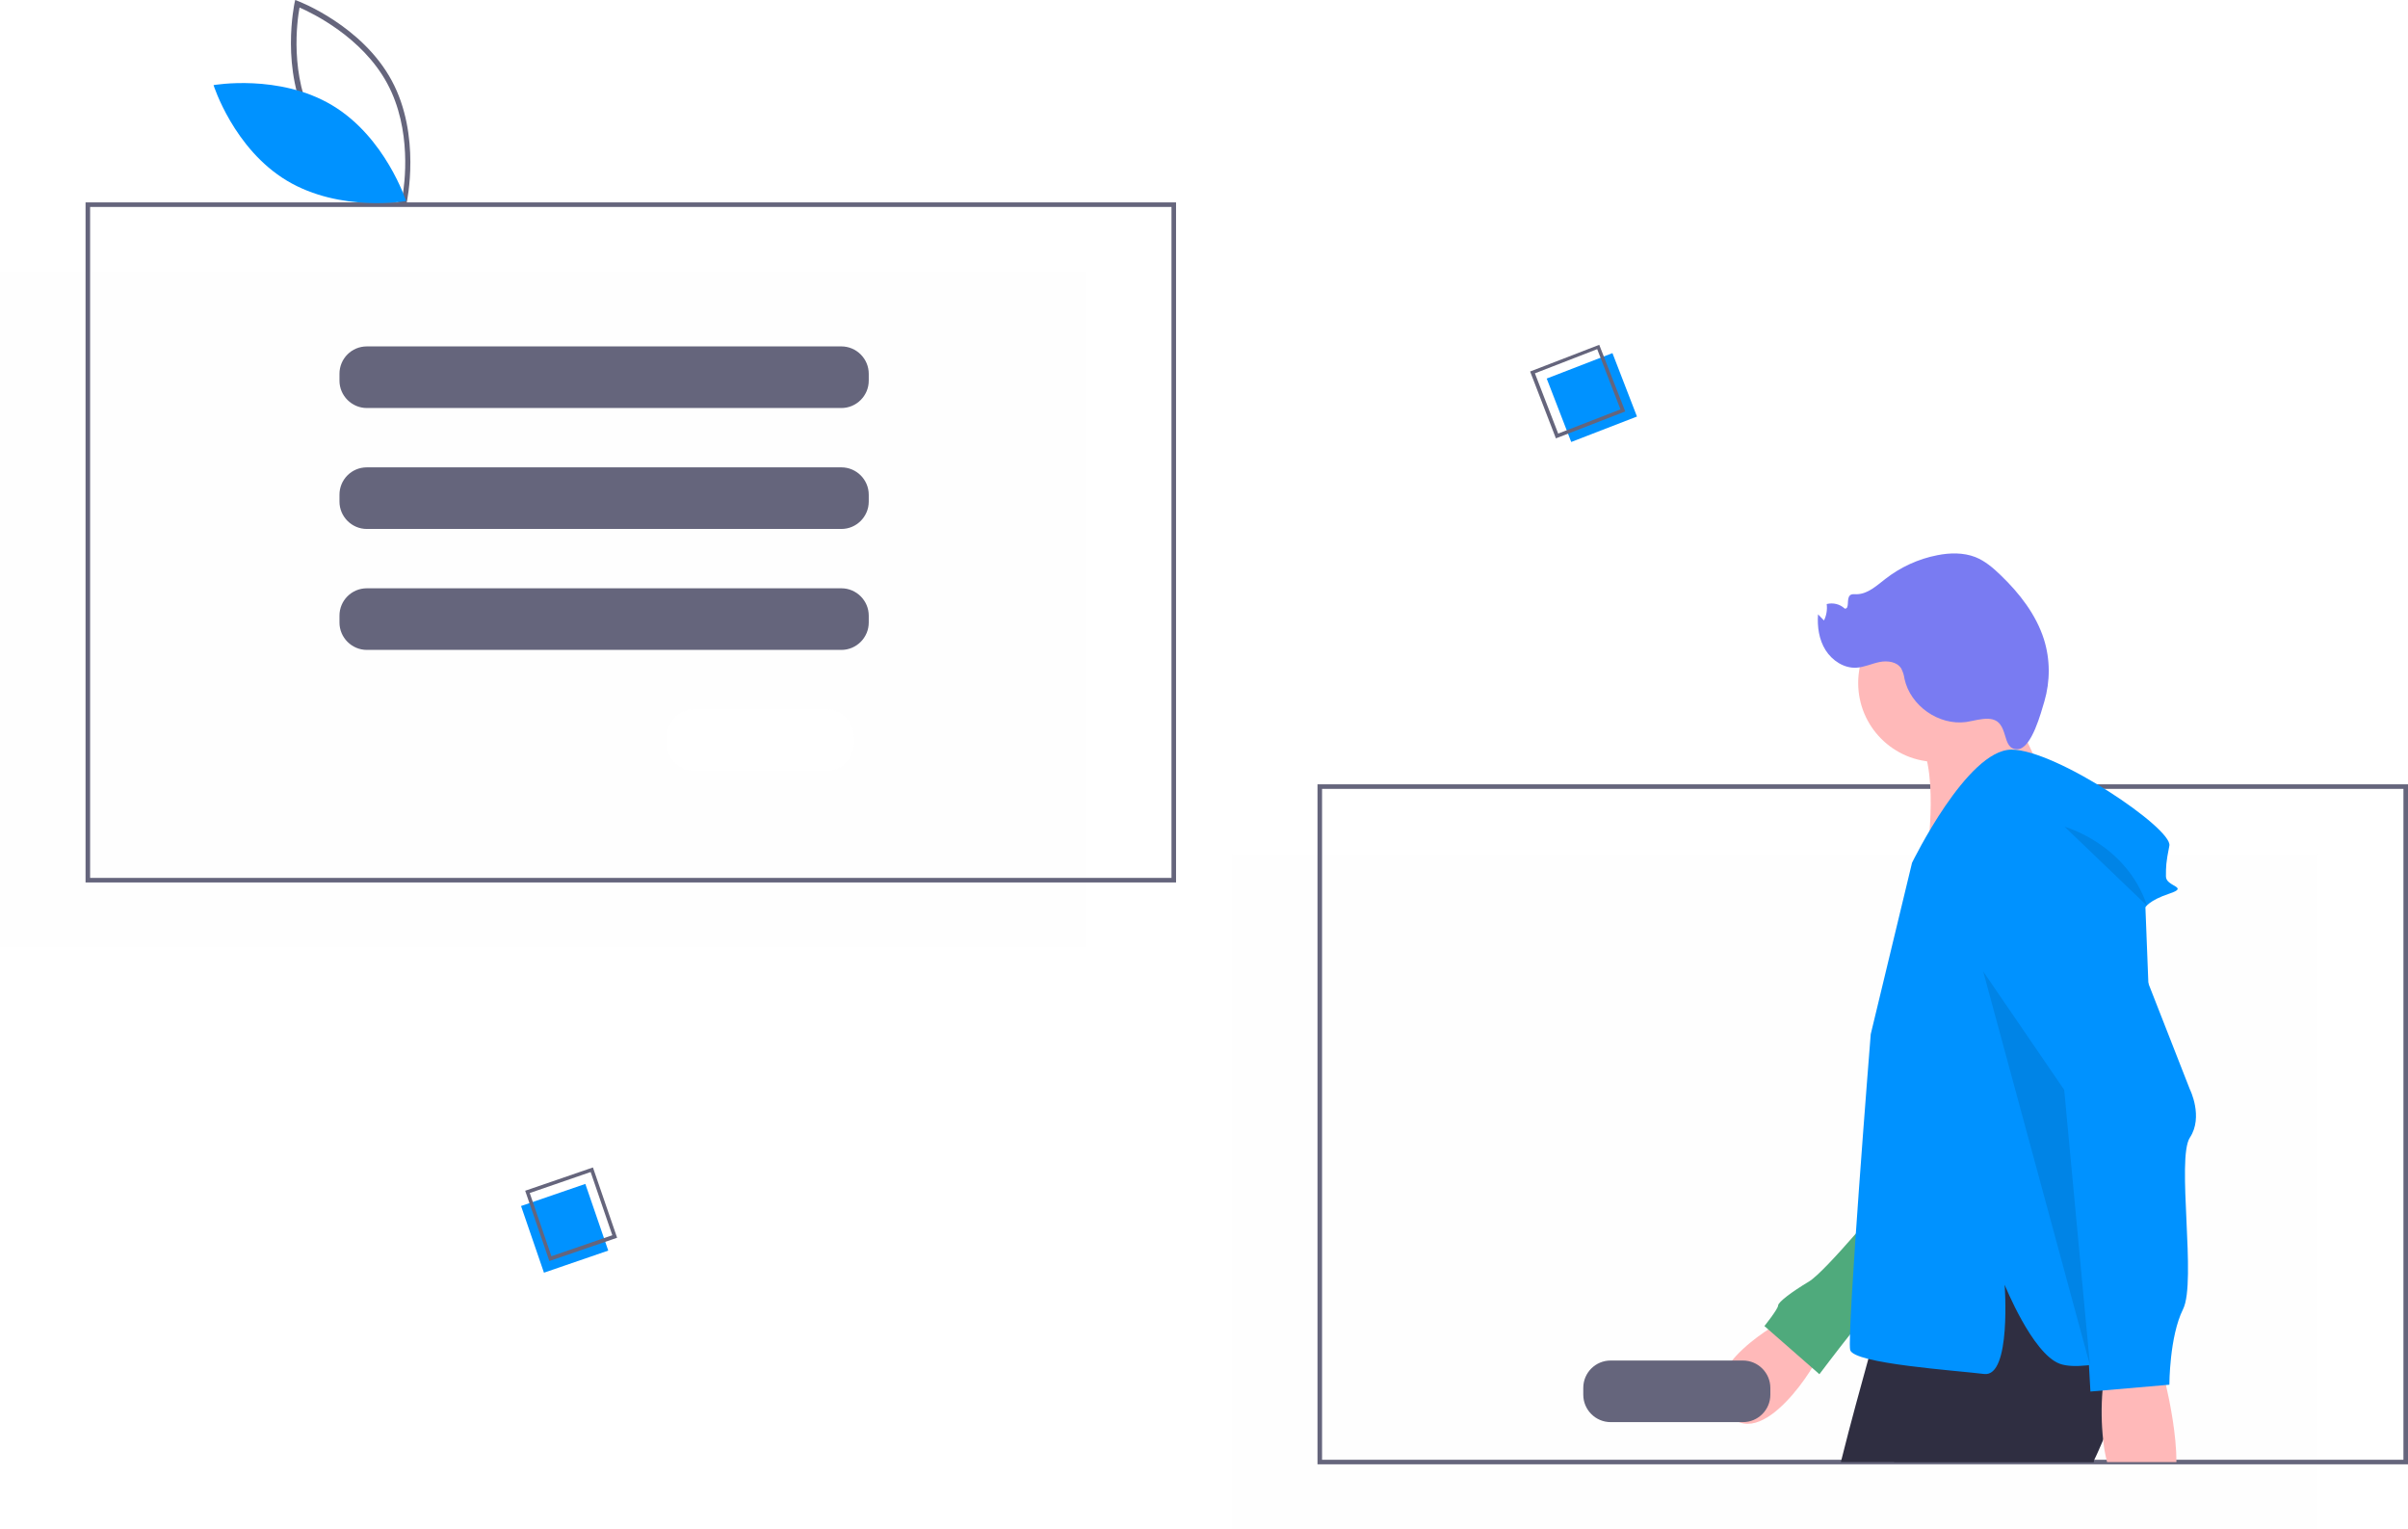 <svg version="1.1" id="b4b2b9fe-f942-49b6-919a-816d625fc7ce" xmlns="http://www.w3.org/2000/svg" x="0" y="0" viewBox="0 0 1055.5 670.2" style="enable-background:new 0 0 1055.5 670.2" xml:space="preserve"><style>.st0{opacity:.1;fill:#f2f2f2;enable-background:new}.st1{fill:#0092ff}.st2{fill:#65657c}.st3{fill:#ffb9b9}.st5{fill:#2f2e41}.st6{opacity:.1;enable-background:new}</style><path class="st0" d="M0 119.2v296h476v-296H0zm374.3 206.6c0 6.6-5.4 12-12 12h-58c-6.6 0-12-5.4-12-12v-3c0-6.6 5.4-12 12-12h58c6.6 0 12 5.4 12 12v3z"/><path transform="rotate(-21.14 697.778 174.2)" class="st1" d="M682.3 159.3h30.9v29.8h-30.9z"/><path class="st2" d="M712.4 180.3 682 192.1l-11.3-29.3 30.3-11.7 11.4 29.2zM683 190l27.3-10.6-10.2-26.4-27.3 10.6L683 190z"/><path transform="rotate(-18.968 247.53 538.244)" class="st1" d="M232.6 522.8h29.8v30.9h-29.8z"/><path class="st2" d="m240.8 552.6-10.6-30.8 29.7-10.2 10.6 30.8-29.7 10.2zm-8.6-29.8 9.5 27.7 26.7-9.2-9.5-27.7-26.7 9.2zM515.5 386.7h-478v-298h478v298zm-476-2h474v-294h-474v294z"/><path class="st0" d="M540 374.2h476v296H540z"/><path class="st2" d="M1055.5 641.7h-478v-298h478v298zm-476-2h474v-294h-474v294zM160.8 257.8h208c6.6 0 12 5.4 12 12v3c0 6.6-5.4 12-12 12h-208c-6.6 0-12-5.4-12-12v-3c0-6.6 5.3-12 12-12zM160.8 151.8h208c6.6 0 12 5.4 12 12v3c0 6.6-5.4 12-12 12h-208c-6.6 0-12-5.4-12-12v-3c0-6.6 5.3-12 12-12zM160.8 204.8h208c6.6 0 12 5.4 12 12v3c0 6.6-5.4 12-12 12h-208c-6.6 0-12-5.4-12-12v-3c0-6.6 5.3-12 12-12zM178 90l-1.3-.5c-.3-.1-28-10.7-41-34.8s-6.6-53.1-6.6-53.4l.3-1.3 1.3.5c.3.1 28 10.7 41 34.8s6.6 53.1 6.6 53.4L178 90zm-40.1-36.4c11 20.4 32.9 30.8 38.4 33.2 1.1-5.9 4.4-30-6.6-50.3S136.8 5.7 131.3 3.3c-1.1 5.9-4.4 29.9 6.6 50.3z"/><path class="st1" d="M145.7 46.2C169 60.2 178 88.1 178 88.1s-28.8 5.1-52.2-8.9-32.2-41.9-32.2-41.9 28.8-5.1 52.1 8.9z"/><path class="st3" d="M782.4 578.2s-40.6 21.1-25.6 40.6 40.6-22.6 40.6-25.6-15-15-15-15z"/><path d="M827.5 524s-27.1 33.1-34.6 37.6-13.5 9-13.5 10.5-6 9-6 9l24.1 21.1s27.1-36.1 30.1-36.1-.1-42.1-.1-42.1z" style="fill:#4faa7c"/><path class="st5" d="M917.9 640.7h-87.7l6.6-42 5.4-33.9 3.4-21.2 33.1-12.1 8 12.4 25.1 38.8 1.6 15.9 4.4 41.7z"/><path class="st5" d="M935.8 581.2s-.6 5.2-2.4 13.5c-.5 2.1-1 4.5-1.7 7-.6 2.2-1.2 4.5-1.9 6.9-2.2 7.7-4.9 15.2-8 22.6-1.3 3-2.6 6.1-4.1 9.1-.1.1-.1.3-.2.4H806.9c4.5-18 9-34.1 12-45 2.5-9 4.1-14.5 4.1-14.5l19.2-16.3 21.4-18.2 23.1-2.6 14.3-1.6 9.8-1.1 1.6-.2 3.9-.5 19.5 40.5z"/><circle class="st3" cx="849.1" cy="299.3" r="34.6"/><path class="st3" d="m877.4 301 18.1 38.7-50.8 35.2s6-41.9-5.3-52.5 38-21.4 38-21.4z"/><path class="st1" d="M838.1 378.1s24.1-49.6 43.6-49.6 70.7 34.6 69.2 42.1-1.5 9-1.5 13.5 10.5 4.5 1.5 7.5-10.5 6-10.5 6l7.5 192.5s-33.1 12-45.1 7.5-24.1-34.6-24.1-34.6 3 40.6-9 39.1-57.1-4.5-58.7-10.5 9-138.4 9-138.4l18.1-75.1z"/><path class="st3" d="M954 640.7h-30.4c-.8-3.1-1.4-6.3-1.7-9.5-.8-7.3-.9-14.6-.3-21.9.3-4.3.7-7.1.7-7.1l9.5-.6 16.1-.9s.6 2.4 1.5 6.2c1.8 7.8 4.6 21.9 4.6 33.8z"/><path class="st1" d="m916.3 366.1 43.6 111.3s6 12 0 21.1 3 63.2-3 75.2-6 33.1-6 33.1l-34.6 3-7.5-132.3-39.1-84.2c-.1-.1 3-34.7 46.6-27.2z"/><path class="st6" d="M905 362.3s27.1 7.5 36.1 34.6L905 362.3z"/><path d="M871.8 315c-3.4-.2-6.7.9-10 1.4-12 1.6-24.4-7.1-27-18.9-.2-1.6-.7-3.1-1.4-4.5-1.8-3-6-3.6-9.5-2.9s-6.7 2.3-10.2 2.5c-5.4.3-10.6-3.1-13.5-7.7s-3.7-10.3-3.3-15.7l2.6 2.7c1.1-2.2 1.5-4.7 1.2-7.2 2.8-.7 5.8 0 7.9 2 2.3.2.6-4.3 2.3-5.8.7-.7 1.8-.5 2.8-.5 4.9 0 8.8-3.7 12.7-6.7 6.7-5.2 14.5-8.8 22.8-10.4 5.5-1.1 11.4-1.2 16.6.8 4.3 1.7 7.9 4.8 11.2 8 8.2 7.9 15.4 17.1 18.9 28 2.8 8.9 2.8 18.4.2 27.3-1.4 4.6-5.5 20.5-11.6 20.9-7.8.5-3.2-12.7-12.7-13.3z" style="fill:#797bf2"/><path class="st6" d="m869.3 425.7 35.5 51.9 11.3 120.7z"/><path class="st2" d="M706 596.2h58c6.6 0 12 5.4 12 12v3c0 6.6-5.4 12-12 12h-58c-6.6 0-12-5.4-12-12v-3c0-6.7 5.4-12 12-12z"/></svg>